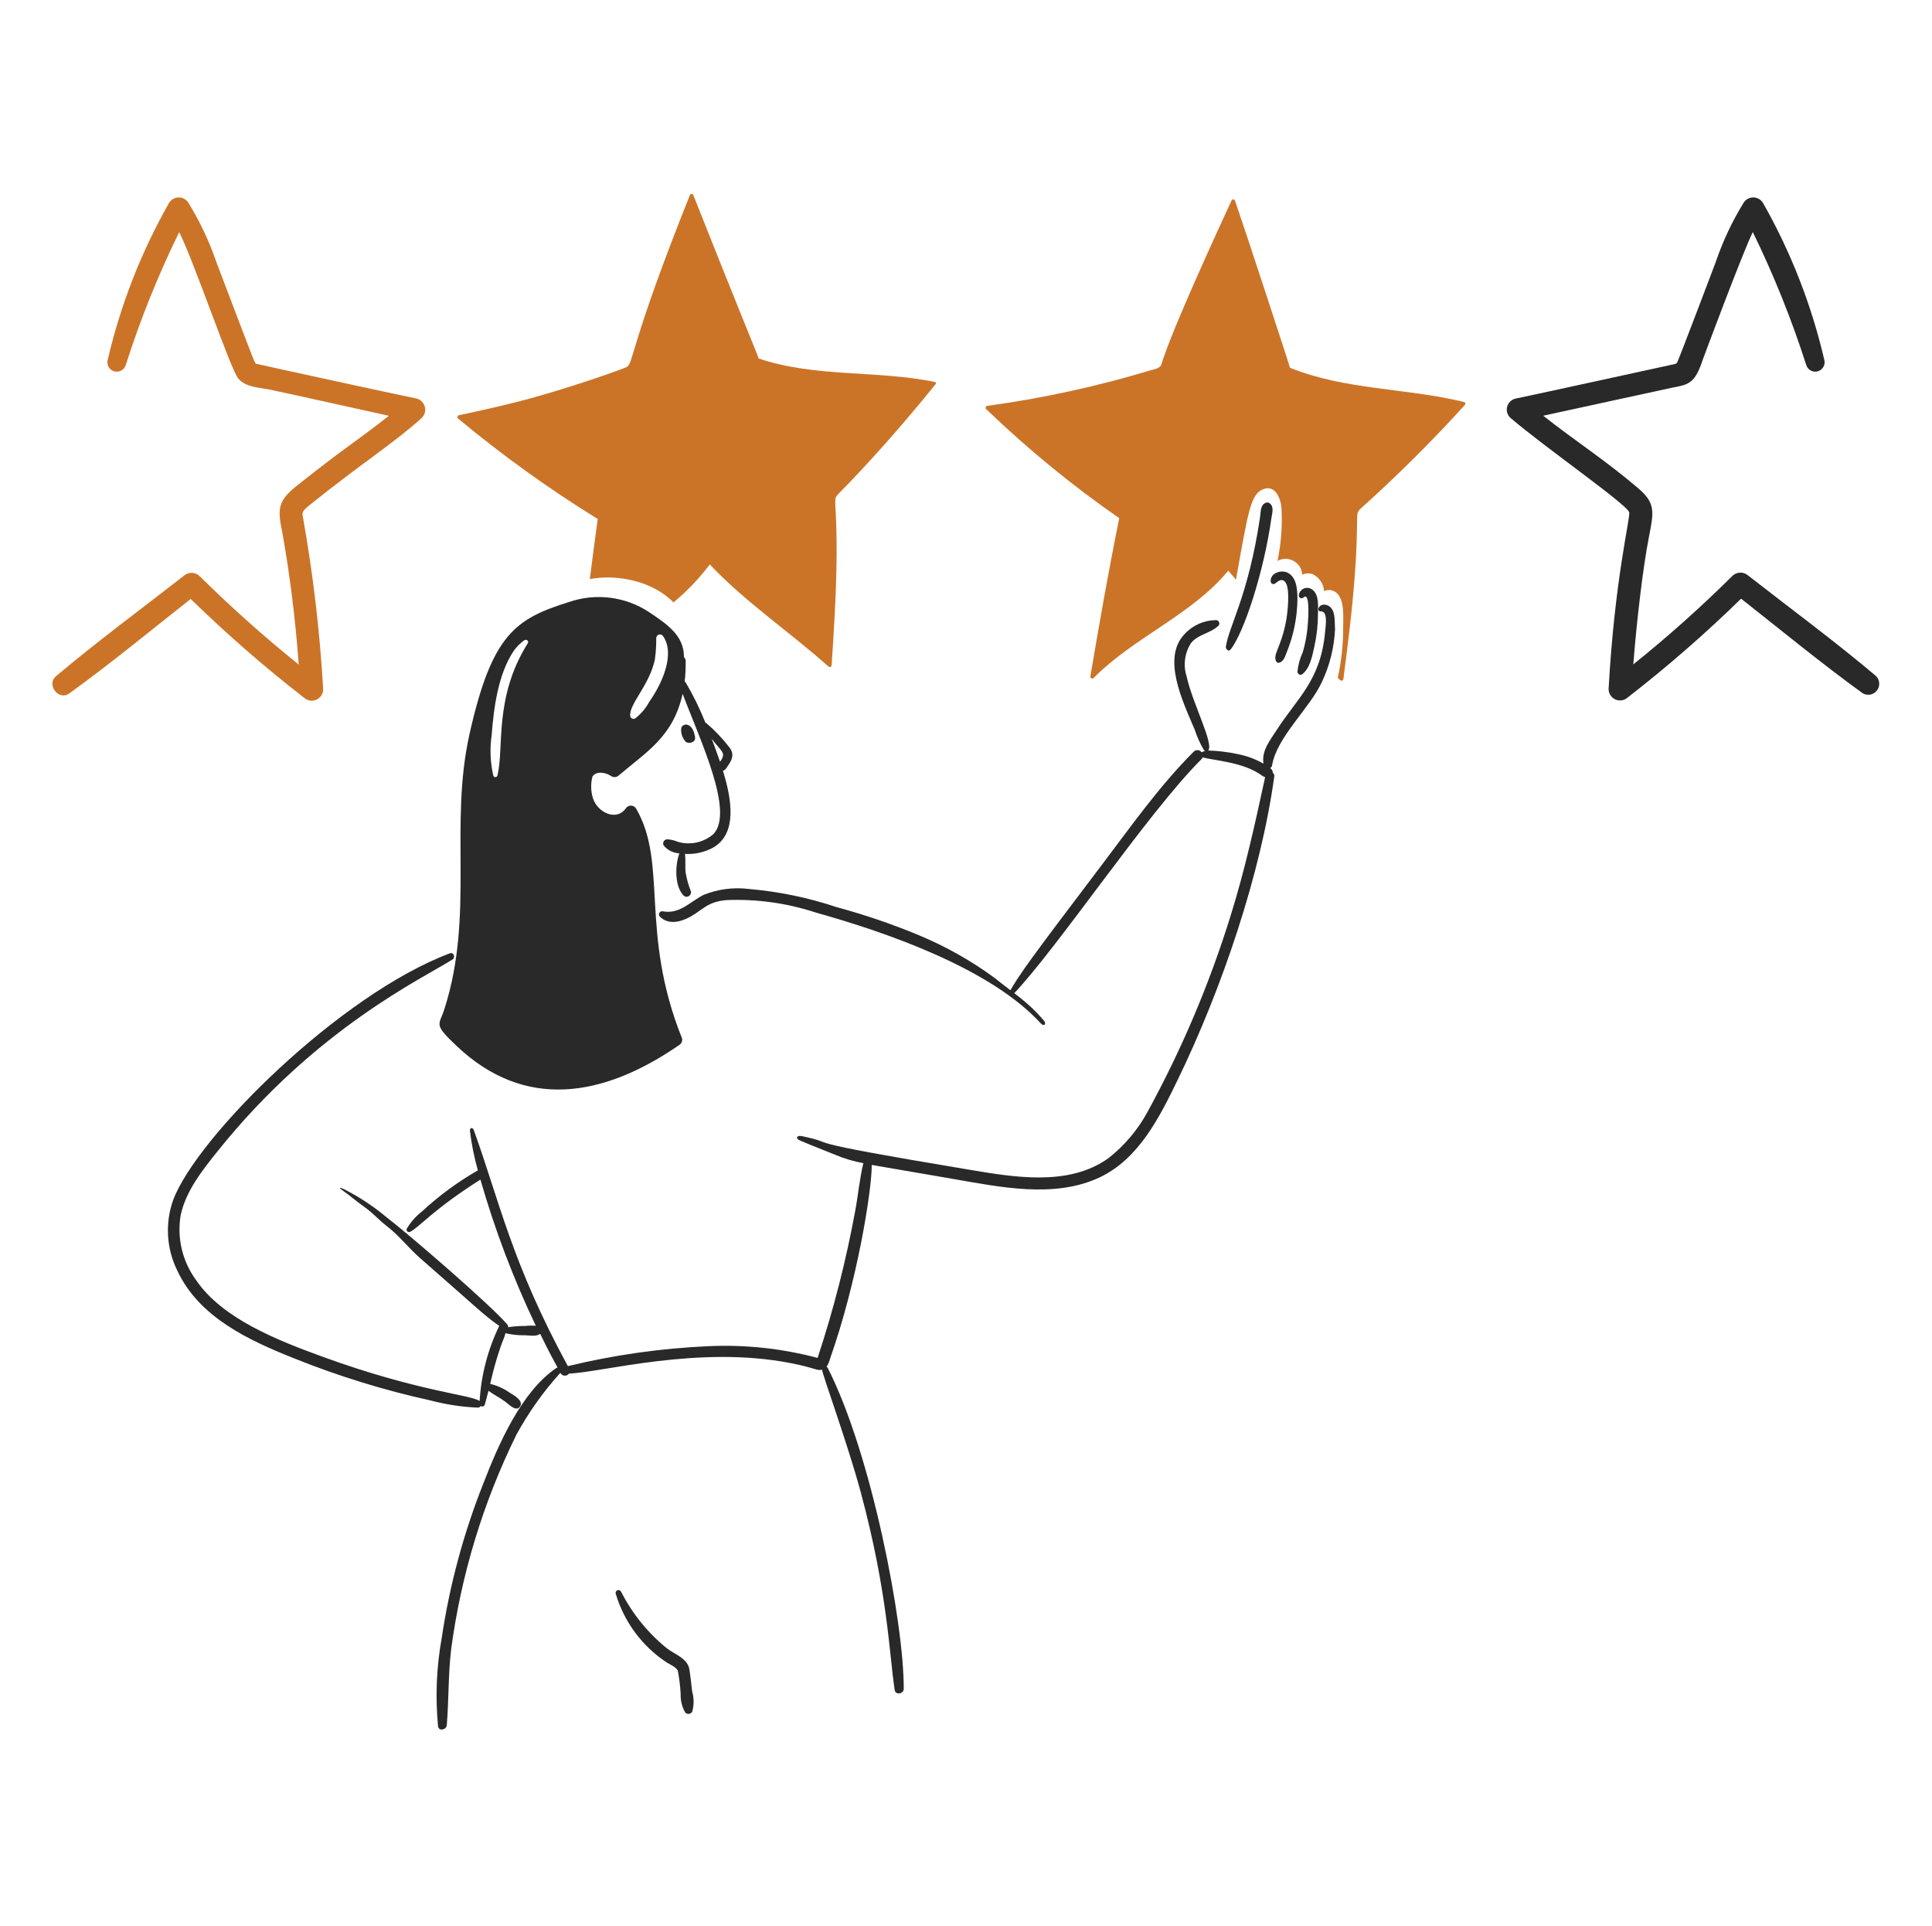 <svg width="322" height="321" viewBox="0 0 322 321" fill="none" xmlns="http://www.w3.org/2000/svg">
<path d="M115.852 122.917C115.51 120.374 113.867 120.419 113.544 121.292C113.493 121.681 113.523 122.076 113.631 122.453C113.74 122.829 113.925 123.18 114.175 123.482C114.571 124.084 115.964 123.778 115.852 122.917Z" fill="#2A2929"/>
<path d="M102.635 265.644C104.012 270.242 106.936 274.223 110.911 276.913C111.509 277.339 112.722 277.785 112.979 278.469C113.217 279.729 113.372 281.002 113.442 282.282C113.402 283.376 113.669 284.46 114.211 285.411C114.292 285.491 114.39 285.552 114.497 285.588C114.605 285.624 114.72 285.635 114.832 285.619C114.945 285.604 115.052 285.562 115.146 285.498C115.24 285.434 115.318 285.35 115.373 285.25C115.681 284.142 115.675 282.97 115.356 281.865C115.203 280.633 115.094 279.404 114.894 278.189C114.594 276.36 112.453 275.704 111.132 274.684C107.967 272.115 105.375 268.911 103.524 265.279C103.476 265.161 103.382 265.067 103.265 265.018C103.147 264.968 103.015 264.968 102.897 265.017C102.779 265.065 102.685 265.158 102.636 265.276C102.587 265.394 102.586 265.526 102.635 265.644Z" fill="#2A2929"/>
<path d="M120.486 128.438C120.678 128.396 120.848 128.287 120.967 128.13C121.839 126.899 122.608 125.856 121.531 124.505C120.398 123.039 119.114 121.696 117.701 120.498C117.661 120.465 117.615 120.441 117.564 120.429C116.647 118.126 115.555 115.896 114.298 113.76C114.254 113.682 114.189 113.617 114.111 113.572C114.24 112.455 114.297 111.331 114.28 110.207C114.284 110.076 114.261 109.946 114.211 109.825C114.161 109.704 114.086 109.595 113.99 109.505C114.024 105.914 111.186 104.033 108.193 102.017C106.24 100.729 104.018 99.908 101.697 99.616C99.376 99.323 97.02 99.569 94.809 100.332C85.913 103.123 81.987 105.689 78.257 122.306C74.8 137.731 79.132 152.308 74.067 168.167C73.188 170.92 72.136 170.571 76.151 174.357C87.396 184.969 100.373 182.999 113.205 174.152C113.391 174.038 113.536 173.868 113.619 173.666C113.702 173.464 113.719 173.241 113.667 173.03C106.557 155.306 111.36 143.88 106.004 134.73C105.914 134.584 105.789 134.463 105.639 134.379C105.489 134.295 105.32 134.25 105.149 134.25C104.977 134.25 104.808 134.295 104.659 134.379C104.509 134.463 104.383 134.584 104.294 134.73C102.611 136.995 99.54 135.243 98.844 133.089C98.462 131.898 98.427 130.623 98.742 129.412C99.428 128.371 101.146 128.784 101.923 129.379C102.116 129.485 102.338 129.527 102.556 129.498C102.775 129.469 102.978 129.371 103.137 129.218C107.82 125.232 112.187 122.763 113.772 115.624C116.635 123.245 122.418 135.243 118.92 138.982C118.123 139.68 117.164 140.166 116.13 140.396C115.096 140.625 114.021 140.592 113.003 140.298C112.434 140.052 111.827 139.907 111.208 139.87C111.088 139.872 110.971 139.905 110.868 139.966C110.765 140.026 110.679 140.112 110.619 140.215C110.559 140.319 110.526 140.436 110.524 140.555C110.523 140.675 110.552 140.793 110.609 140.898C110.929 141.287 111.327 141.606 111.778 141.832C112.229 142.059 112.722 142.189 113.226 142.214C112.508 144.163 112.405 147.663 113.926 149.242C114.042 149.352 114.19 149.423 114.349 149.441C114.508 149.46 114.669 149.425 114.806 149.344C114.944 149.263 115.051 149.138 115.112 148.99C115.172 148.842 115.183 148.678 115.141 148.524C114.723 147.478 114.424 146.388 114.252 145.275C114.183 144.283 114.285 143.291 114.167 142.299C114.252 142.299 114.337 142.315 114.423 142.316C115.928 142.357 117.418 142.009 118.751 141.308C122.996 138.994 121.919 133.06 120.486 128.438ZM87.963 107.2C82.272 116.249 84.051 124.697 82.902 129.259C82.879 129.331 82.833 129.395 82.772 129.44C82.71 129.485 82.636 129.509 82.56 129.509C82.483 129.509 82.409 129.485 82.348 129.44C82.286 129.395 82.24 129.331 82.217 129.259C81.708 127.055 81.615 124.776 81.943 122.538C82.293 117.918 83.024 112.423 85.553 108.569C86.041 107.855 86.649 107.23 87.348 106.721C87.672 106.463 88.221 106.791 87.963 107.2ZM108.227 116.93C107.645 118.025 106.835 118.981 105.85 119.733C105.767 119.779 105.674 119.802 105.58 119.802C105.486 119.801 105.393 119.776 105.311 119.73C105.229 119.684 105.16 119.618 105.11 119.538C105.061 119.457 105.032 119.366 105.028 119.272C104.895 117.244 108.283 114.133 109.15 109.868C109.312 108.695 109.386 107.512 109.371 106.328C109.376 106.195 109.423 106.067 109.505 105.963C109.588 105.859 109.702 105.784 109.83 105.75C109.959 105.715 110.095 105.723 110.218 105.772C110.342 105.82 110.447 105.908 110.517 106.02C112.59 109.017 110.318 113.968 108.227 116.93ZM120.007 126.951C119.614 125.829 118.691 123.274 118.622 123.12C120.198 125.268 121.15 125.393 120.007 126.951Z" fill="#2A2929"/>
<path d="M115.064 152.771C117.148 151.617 117.876 150.269 121.118 150C126.143 149.803 131.164 150.504 135.943 152.069C147.946 155.435 165.069 161.397 173.459 170.538C174.025 171.152 174.481 170.677 173.956 170.057C171.284 166.911 169.115 165.68 165.815 163.005C161.907 160.136 157.671 157.742 153.197 155.874C148.716 154.009 144.117 152.439 139.431 151.173C134.689 149.591 129.776 148.574 124.795 148.146C122.25 147.835 119.668 148.17 117.287 149.12C114.978 150.281 113.324 152.383 110.482 151.874C110.372 151.847 110.256 151.857 110.152 151.901C110.048 151.946 109.961 152.022 109.903 152.12C109.846 152.218 109.821 152.331 109.833 152.444C109.845 152.556 109.893 152.662 109.969 152.746C111.389 154.206 113.503 153.635 115.064 152.771Z" fill="#2A2929"/>
<path d="M205.092 108.245C207.336 105.452 210.66 95.204 211.88 86.461C211.997 85.623 212.404 84.485 211.641 83.897C211.544 83.81 211.424 83.756 211.295 83.741C211.167 83.725 211.037 83.75 210.923 83.811C210.035 84.193 210.139 85.334 210.016 86.155C208.046 99.361 204.788 104.362 204.305 107.819C204.288 108.188 204.764 108.654 205.092 108.245Z" fill="#2A2929"/>
<path d="M211.779 96.891C211.784 96.98 211.814 97.066 211.866 97.139C211.917 97.211 211.989 97.268 212.071 97.301C212.154 97.335 212.244 97.344 212.332 97.329C212.419 97.313 212.501 97.272 212.566 97.212C213.129 96.747 213.749 96.319 214.276 97.092C215.017 98.177 214.619 101.943 214.379 103.299C213.546 107.992 212.041 109.032 212.72 110.258C212.766 110.335 212.836 110.395 212.92 110.429C213.003 110.463 213.095 110.469 213.182 110.446C213.932 110.231 214.135 109.521 214.397 108.843C215.597 105.946 216.224 102.844 216.243 99.707C216.208 98.254 216.134 96.302 214.687 95.484C213.6 94.875 211.707 95.454 211.779 96.891Z" fill="#2A2929"/>
<path d="M217.814 105.508C217.662 106.583 217.434 107.645 217.131 108.688C216.657 109.714 216.357 110.812 216.241 111.937C216.257 112.28 216.685 112.623 217.011 112.382C218.346 111.393 218.722 109.254 219.062 107.734C219.459 105.955 219.66 104.137 219.661 102.314C219.661 101.083 219.883 99.132 218.737 98.278C218.539 98.118 218.301 98.015 218.049 97.98C217.797 97.945 217.54 97.98 217.306 98.08C217.072 98.18 216.87 98.342 216.721 98.549C216.573 98.755 216.483 98.999 216.462 99.252C216.465 99.342 216.494 99.43 216.545 99.503C216.597 99.577 216.668 99.635 216.752 99.669C216.835 99.703 216.926 99.712 217.015 99.695C217.103 99.678 217.185 99.635 217.249 99.573C218.456 98.409 218.038 103.953 217.814 105.508Z" fill="#2A2929"/>
<path d="M221.781 101.234C221.233 100.672 220.135 100.503 219.765 101.337C219.664 101.56 219.781 101.915 220.086 101.883C221.384 101.752 220.925 104.414 220.855 105.219C220.151 113.369 216.229 116.298 212.785 121.65C211.663 123.397 210.237 125.104 210.578 127.26C209.265 126.509 207.839 125.978 206.355 125.686C204.713 125.33 203.042 125.124 201.362 125.07C202.385 124.048 198.71 117.087 197.77 112.729C197.472 111.8 197.384 110.815 197.515 109.848C197.645 108.88 197.99 107.954 198.524 107.137C199.74 105.671 201.753 105.546 203.072 104.283C203.146 104.204 203.195 104.106 203.214 104C203.233 103.893 203.221 103.784 203.179 103.685C203.138 103.585 203.068 103.5 202.979 103.439C202.89 103.379 202.786 103.345 202.678 103.342C201.694 103.348 200.723 103.556 199.823 103.953C198.923 104.35 198.114 104.927 197.447 105.65C193.6 109.62 197.091 116.839 199.122 121.604C199.502 122.793 200.018 123.935 200.66 125.006C200.896 125.317 201.095 124.99 200.268 125.367C200.194 125.265 200.099 125.181 199.989 125.12C199.88 125.059 199.759 125.022 199.634 125.012C199.509 125.002 199.383 125.019 199.265 125.063C199.147 125.106 199.04 125.174 198.952 125.263C193.182 131.033 188.444 137.791 183.527 144.278C171.378 160.305 169.977 162.285 168.224 165.328C168.182 165.406 168.17 165.495 168.189 165.581C168.207 165.667 168.256 165.743 168.326 165.796C168.395 165.85 168.482 165.876 168.569 165.872C168.657 165.868 168.74 165.832 168.804 165.772C176.284 157.968 191.25 135.48 200.234 126.529C200.325 126.443 200.395 126.338 200.439 126.221C202.46 126.764 207.3 127.011 210.322 129.247C210.484 129.363 210.663 129.455 210.852 129.521C209.177 137.267 207.486 144.962 205.124 152.537C201.616 163.87 196.982 174.823 191.29 185.233C189.67 188.242 187.446 190.885 184.758 192.996C178.138 197.781 168.958 196.176 161.468 194.92C130.396 189.741 140.724 190.818 133.614 189.329C132.793 189.158 132.521 189.717 133.293 190.047C135.489 190.99 137.071 191.573 139.193 192.44C140.704 193.08 142.281 193.55 143.896 193.843C143.262 196.425 143.027 199.145 142.544 201.743C141.018 210.062 138.921 218.267 136.268 226.298C130.294 224.71 124.112 224.052 117.937 224.349C110.085 224.706 102.286 225.817 94.646 227.667C85.307 210.518 83.211 200.065 78.967 188.339C78.781 187.824 78.263 187.877 78.326 188.51C78.6 190.717 79.04 192.901 79.643 195.042C76.287 196.967 73.16 199.267 70.323 201.898C69.316 202.68 68.464 203.643 67.81 204.737C67.768 204.813 67.753 204.901 67.765 204.987C67.778 205.073 67.817 205.153 67.879 205.214C67.94 205.276 68.02 205.316 68.106 205.329C68.192 205.341 68.28 205.326 68.356 205.285C69.89 204.519 72.179 201.578 80.071 196.58C82.472 204.941 85.56 213.09 89.304 220.942C88.7 220.893 88.093 220.904 87.492 220.977C86.553 220.967 85.614 221.035 84.687 221.182C84.699 221.111 84.697 221.037 84.679 220.966C84.661 220.896 84.629 220.83 84.584 220.772C81.989 217.644 67.973 205.559 64.441 202.868C62.253 201.032 59.86 199.454 57.31 198.167C56.371 197.753 56.478 197.987 57.361 198.577C58.245 199.167 58.964 199.885 60.918 201.278C62.078 202.105 63.26 203.402 64.39 204.27C66.643 206.003 68.015 207.931 70.159 209.793C79.239 217.708 80.76 219.298 83.206 220.96C81.308 224.878 80.198 229.131 79.939 233.477C78.337 232.403 69.703 231.898 53.829 226.124C46.245 223.365 37.122 219.785 32.745 213.419C31.593 211.874 30.765 210.112 30.312 208.239C29.86 206.366 29.791 204.42 30.111 202.52C30.985 198.451 33.722 195.032 36.268 191.85C52.665 171.351 70.613 162.966 75.426 159.892C75.937 159.571 75.617 158.634 74.998 158.864C56.703 165.711 32.734 189.53 28.847 200.023C28.178 201.917 27.893 203.926 28.011 205.931C28.128 207.937 28.644 209.899 29.53 211.702C33.155 219.535 41.448 223.351 49.024 226.374C56.414 229.342 64.038 231.693 71.817 233.402C74.372 234.075 76.992 234.47 79.632 234.581C79.731 234.583 79.829 234.559 79.916 234.511C80.004 234.463 80.077 234.394 80.129 234.309C80.184 234.351 80.248 234.378 80.317 234.389C80.385 234.401 80.455 234.395 80.521 234.373C80.586 234.351 80.645 234.314 80.693 234.264C80.741 234.214 80.776 234.153 80.795 234.086C81.016 233.312 81.222 232.548 81.411 231.778C82.299 232.445 83.334 232.929 84.232 233.607C84.767 234.011 86.113 235.42 86.711 234.325C87.243 233.351 85.551 232.474 84.934 232.081C83.959 231.394 82.862 230.901 81.701 230.627C82.156 228.556 82.727 226.512 83.411 224.505C83.669 223.737 84.044 222.966 84.249 222.179C85.33 222.436 86.439 222.551 87.549 222.522C88.336 222.551 89.378 222.779 90.029 222.282C93.18 228.762 93.109 227.746 92.696 227.994C86.892 231.948 83.079 240.675 80.539 247.266C77.254 255.55 74.93 264.185 73.613 272.999C72.742 277.847 72.539 282.792 73.009 287.695C73.131 288.567 74.399 288.277 74.463 287.507C74.814 283.268 74.687 279.043 75.198 274.802C76.866 262.398 80.533 250.346 86.057 239.116C88.071 235.414 90.516 231.964 93.342 228.839C93.362 228.818 93.379 228.795 93.393 228.77C93.41 228.789 93.422 228.813 93.427 228.839C93.496 228.96 93.595 229.062 93.714 229.135C93.834 229.208 93.969 229.25 94.109 229.257C94.249 229.264 94.388 229.235 94.514 229.174C94.639 229.113 94.748 229.022 94.829 228.908C100.278 228.722 116.432 224.151 131.764 227.162C136.058 228.007 136.103 228.48 137.013 228.257C137.013 228.941 141.307 240.689 143.442 248.623C147.989 265.51 148.193 275.626 149.119 281.659C149.254 282.531 150.621 282.292 150.624 281.454C150.677 270.578 145.274 242.332 137.954 227.967C137.91 227.888 137.844 227.822 137.765 227.778C138.011 227.386 138.195 226.96 138.313 226.513C142.913 213.513 145.316 198.265 145.29 194.138L158.713 196.446C166.544 197.797 175.66 199.768 183.216 196.24C189.802 193.166 193.286 186.133 196.297 179.928C203.661 164.748 210.14 145.642 212.387 129.346C212.405 129.245 212.391 129.14 212.349 129.046C212.306 128.951 212.237 128.872 212.149 128.818C212.145 128.653 212.1 128.492 212.02 128.349C211.939 128.206 211.825 128.084 211.687 127.995C211.771 127.959 211.844 127.903 211.9 127.831C211.956 127.76 211.993 127.675 212.008 127.585C212.788 122.818 218.268 118.095 220.334 113.615C221.622 110.879 222.359 107.916 222.506 104.895C222.414 103.781 222.618 102.096 221.781 101.234Z" fill="#2A2929"/>
<path d="M69.428 66.418C65.051 65.524 44.105 60.958 42.833 60.648C42.377 60.539 42.993 61.819 36.141 43.89C34.94 40.352 33.346 36.959 31.39 33.775C31.216 33.501 30.973 33.277 30.686 33.124C30.4 32.971 30.078 32.894 29.753 32.901C29.428 32.908 29.111 32.999 28.831 33.164C28.551 33.33 28.319 33.564 28.156 33.846C23.508 42.035 20.066 50.853 17.939 60.027C17.848 60.418 17.912 60.83 18.117 61.176C18.322 61.522 18.652 61.776 19.039 61.885C19.426 61.994 19.84 61.949 20.196 61.761C20.551 61.572 20.82 61.255 20.947 60.873C23.371 53.267 26.352 45.851 29.868 38.684C32.394 43.72 38.446 61.604 39.712 63.091C40.978 64.578 43.385 64.603 44.879 64.91C47.936 65.535 61.823 68.648 64.814 69.292C58.969 73.889 58.256 73.983 49.618 80.832C46.496 83.308 46.147 84.544 47.016 88.525C48.326 95.88 49.25 103.298 49.785 110.749C44.03 106.118 38.514 101.197 33.261 96.004C32.914 95.67 32.456 95.478 31.975 95.466C31.494 95.453 31.026 95.622 30.663 95.938C23.543 101.49 16.212 106.886 9.332 112.691C7.679 114.083 9.773 116.85 11.548 115.56C18.44 110.582 25.066 105.114 31.782 99.817C37.772 105.66 44.086 111.163 50.694 116.298C50.97 116.54 51.311 116.698 51.675 116.751C52.039 116.805 52.41 116.753 52.745 116.6C53.08 116.448 53.363 116.202 53.562 115.893C53.76 115.583 53.865 115.223 53.864 114.855C53.311 105.326 52.2 95.838 50.535 86.44C50.322 85.339 50.232 85.27 51.838 83.981C60.307 77.179 65.58 73.902 70.304 69.64C70.543 69.4 70.715 69.102 70.802 68.774C70.89 68.447 70.889 68.102 70.8 67.775C70.711 67.448 70.537 67.151 70.297 66.912C70.056 66.674 69.756 66.504 69.428 66.418Z" fill="#CB7428"/>
<path d="M312.67 112.659C305.764 106.831 298.356 101.377 291.341 95.899C290.978 95.583 290.511 95.415 290.03 95.427C289.55 95.438 289.091 95.63 288.744 95.963C283.499 101.169 277.983 106.095 272.218 110.72C272.733 104.015 273.786 94.748 274.823 89.475C275.624 85.375 275.982 83.875 273.037 81.37C267.505 76.651 262.62 73.558 257.201 69.279C260.204 68.638 278.793 64.578 279.009 64.54C281.611 64.091 282.569 63.645 283.771 60.005C283.834 59.815 290.523 41.881 292.134 38.671C295.637 45.847 298.617 53.266 301.053 60.871C301.181 61.251 301.449 61.568 301.803 61.756C302.157 61.944 302.57 61.989 302.957 61.882C303.343 61.774 303.673 61.522 303.879 61.178C304.085 60.834 304.151 60.424 304.063 60.033C301.936 50.854 298.494 42.031 293.843 33.837C293.679 33.557 293.446 33.323 293.165 33.159C292.885 32.994 292.567 32.905 292.243 32.899C291.918 32.893 291.597 32.97 291.311 33.124C291.025 33.278 290.783 33.502 290.608 33.776C288.693 36.886 287.134 40.202 285.96 43.66C285.96 43.66 280.091 59.172 279.559 60.34C279.434 60.611 279.254 60.67 278.597 60.784C278.597 60.784 256.592 65.6 252.545 66.437C252.22 66.52 251.924 66.687 251.686 66.923C251.448 67.159 251.278 67.453 251.192 67.777C251.106 68.101 251.109 68.441 251.199 68.764C251.289 69.086 251.464 69.378 251.705 69.611C257.494 74.579 271.383 84.204 271.542 85.41C271.694 86.467 269.109 96.66 268.099 114.794C268.093 115.164 268.195 115.527 268.392 115.84C268.589 116.153 268.873 116.402 269.209 116.556C269.546 116.711 269.92 116.763 270.286 116.709C270.651 116.654 270.993 116.493 271.27 116.247C277.882 111.118 284.196 105.617 290.182 99.77C296.835 105.014 303.496 110.495 310.422 115.518C310.804 115.751 311.259 115.836 311.7 115.756C312.14 115.676 312.537 115.438 312.814 115.086C313.091 114.733 313.229 114.292 313.202 113.845C313.176 113.398 312.987 112.976 312.67 112.659Z" fill="#2A2929"/>
<path d="M244.012 66.995C234.422 64.644 224.228 65.028 214.995 61.283C214.995 61.111 207.795 39.144 205.846 33.462C205.828 33.403 205.793 33.35 205.745 33.31C205.697 33.271 205.639 33.246 205.578 33.239C205.516 33.231 205.454 33.242 205.398 33.269C205.343 33.297 205.296 33.34 205.264 33.393C191.939 62.254 194.112 60.358 193.261 61.164C192.873 61.413 192.436 61.577 191.979 61.645C182.992 64.368 173.804 66.375 164.5 67.647C164.447 67.663 164.399 67.692 164.361 67.732C164.323 67.771 164.296 67.82 164.282 67.874C164.268 67.927 164.268 67.983 164.282 68.036C164.296 68.089 164.324 68.138 164.362 68.178C171.261 74.816 178.677 80.895 186.541 86.356C184.762 95.094 183.22 103.893 181.733 112.689C181.717 112.756 181.723 112.826 181.751 112.889C181.778 112.952 181.825 113.005 181.884 113.04C181.944 113.074 182.012 113.089 182.081 113.081C182.149 113.073 182.213 113.044 182.263 112.997C189.038 106.144 198.507 102.566 204.715 95.11L205.997 96.598C207.97 85.598 208.401 82.517 210.358 81.602C212.547 80.576 213.488 83.123 213.589 84.817C213.736 87.719 213.512 90.627 212.922 93.472C213.337 93.247 213.801 93.131 214.273 93.134C214.745 93.137 215.208 93.259 215.619 93.49C216.031 93.72 216.377 94.051 216.626 94.452C216.875 94.852 217.018 95.309 217.043 95.78C217.319 95.647 217.618 95.572 217.924 95.557C218.23 95.542 218.535 95.589 218.822 95.695C219.349 95.966 219.797 96.367 220.124 96.862C220.45 97.356 220.644 97.925 220.686 98.516C221.066 98.333 221.497 98.282 221.909 98.372C222.321 98.462 222.691 98.688 222.96 99.013C224.093 100.324 223.853 102.775 223.866 104.382C223.885 107.263 223.581 110.136 222.96 112.949L223.371 113.359C223.416 113.398 223.471 113.424 223.53 113.433C223.589 113.442 223.649 113.435 223.704 113.412C223.759 113.388 223.806 113.35 223.841 113.302C223.875 113.253 223.896 113.196 223.9 113.136C224.795 106.245 225.663 99.353 226.02 92.413C226.361 85.632 225.845 85.603 226.807 84.734C232.863 79.29 238.64 73.543 244.117 67.516C244.16 67.482 244.193 67.436 244.212 67.385C244.231 67.333 244.235 67.277 244.224 67.223C244.213 67.169 244.188 67.12 244.151 67.079C244.113 67.039 244.065 67.01 244.012 66.995Z" fill="#CB7428"/>
<path d="M155.794 63.648C146.118 61.672 135.907 62.928 126.452 59.748C126.452 59.588 121.92 48.643 115.576 32.561C115.557 32.494 115.516 32.436 115.461 32.394C115.405 32.353 115.338 32.33 115.268 32.33C115.199 32.33 115.132 32.353 115.076 32.394C115.021 32.436 114.98 32.494 114.961 32.561C105.006 57.424 105.617 60.489 104.461 61.151C103.884 61.483 96.127 64.222 89.225 66.161C85.02 67.342 80.748 68.285 76.469 69.206C76.416 69.222 76.369 69.251 76.331 69.291C76.293 69.331 76.266 69.38 76.252 69.433C76.238 69.486 76.238 69.542 76.252 69.596C76.267 69.649 76.294 69.697 76.333 69.737C83.692 75.862 91.475 81.461 99.622 86.492C99.161 89.827 98.722 93.161 98.306 96.495C102.969 95.639 108.846 96.881 112.242 100.394C114.502 98.531 116.533 96.407 118.294 94.066C124.297 100.412 131.597 105.286 138.079 111.081C138.124 111.121 138.179 111.146 138.238 111.156C138.297 111.165 138.358 111.158 138.413 111.135C138.469 111.112 138.516 111.074 138.551 111.025C138.585 110.976 138.606 110.918 138.609 110.858C139.048 103.933 139.507 96.991 139.43 90.032C139.355 83.203 138.827 83.224 139.722 82.32C144.462 77.523 150.199 71.133 155.909 64.049C155.947 64.022 155.975 63.984 155.99 63.941C156.005 63.898 156.006 63.851 155.993 63.807C155.981 63.764 155.955 63.724 155.919 63.696C155.883 63.667 155.84 63.651 155.794 63.648Z" fill="#CB7428"/>
</svg>
